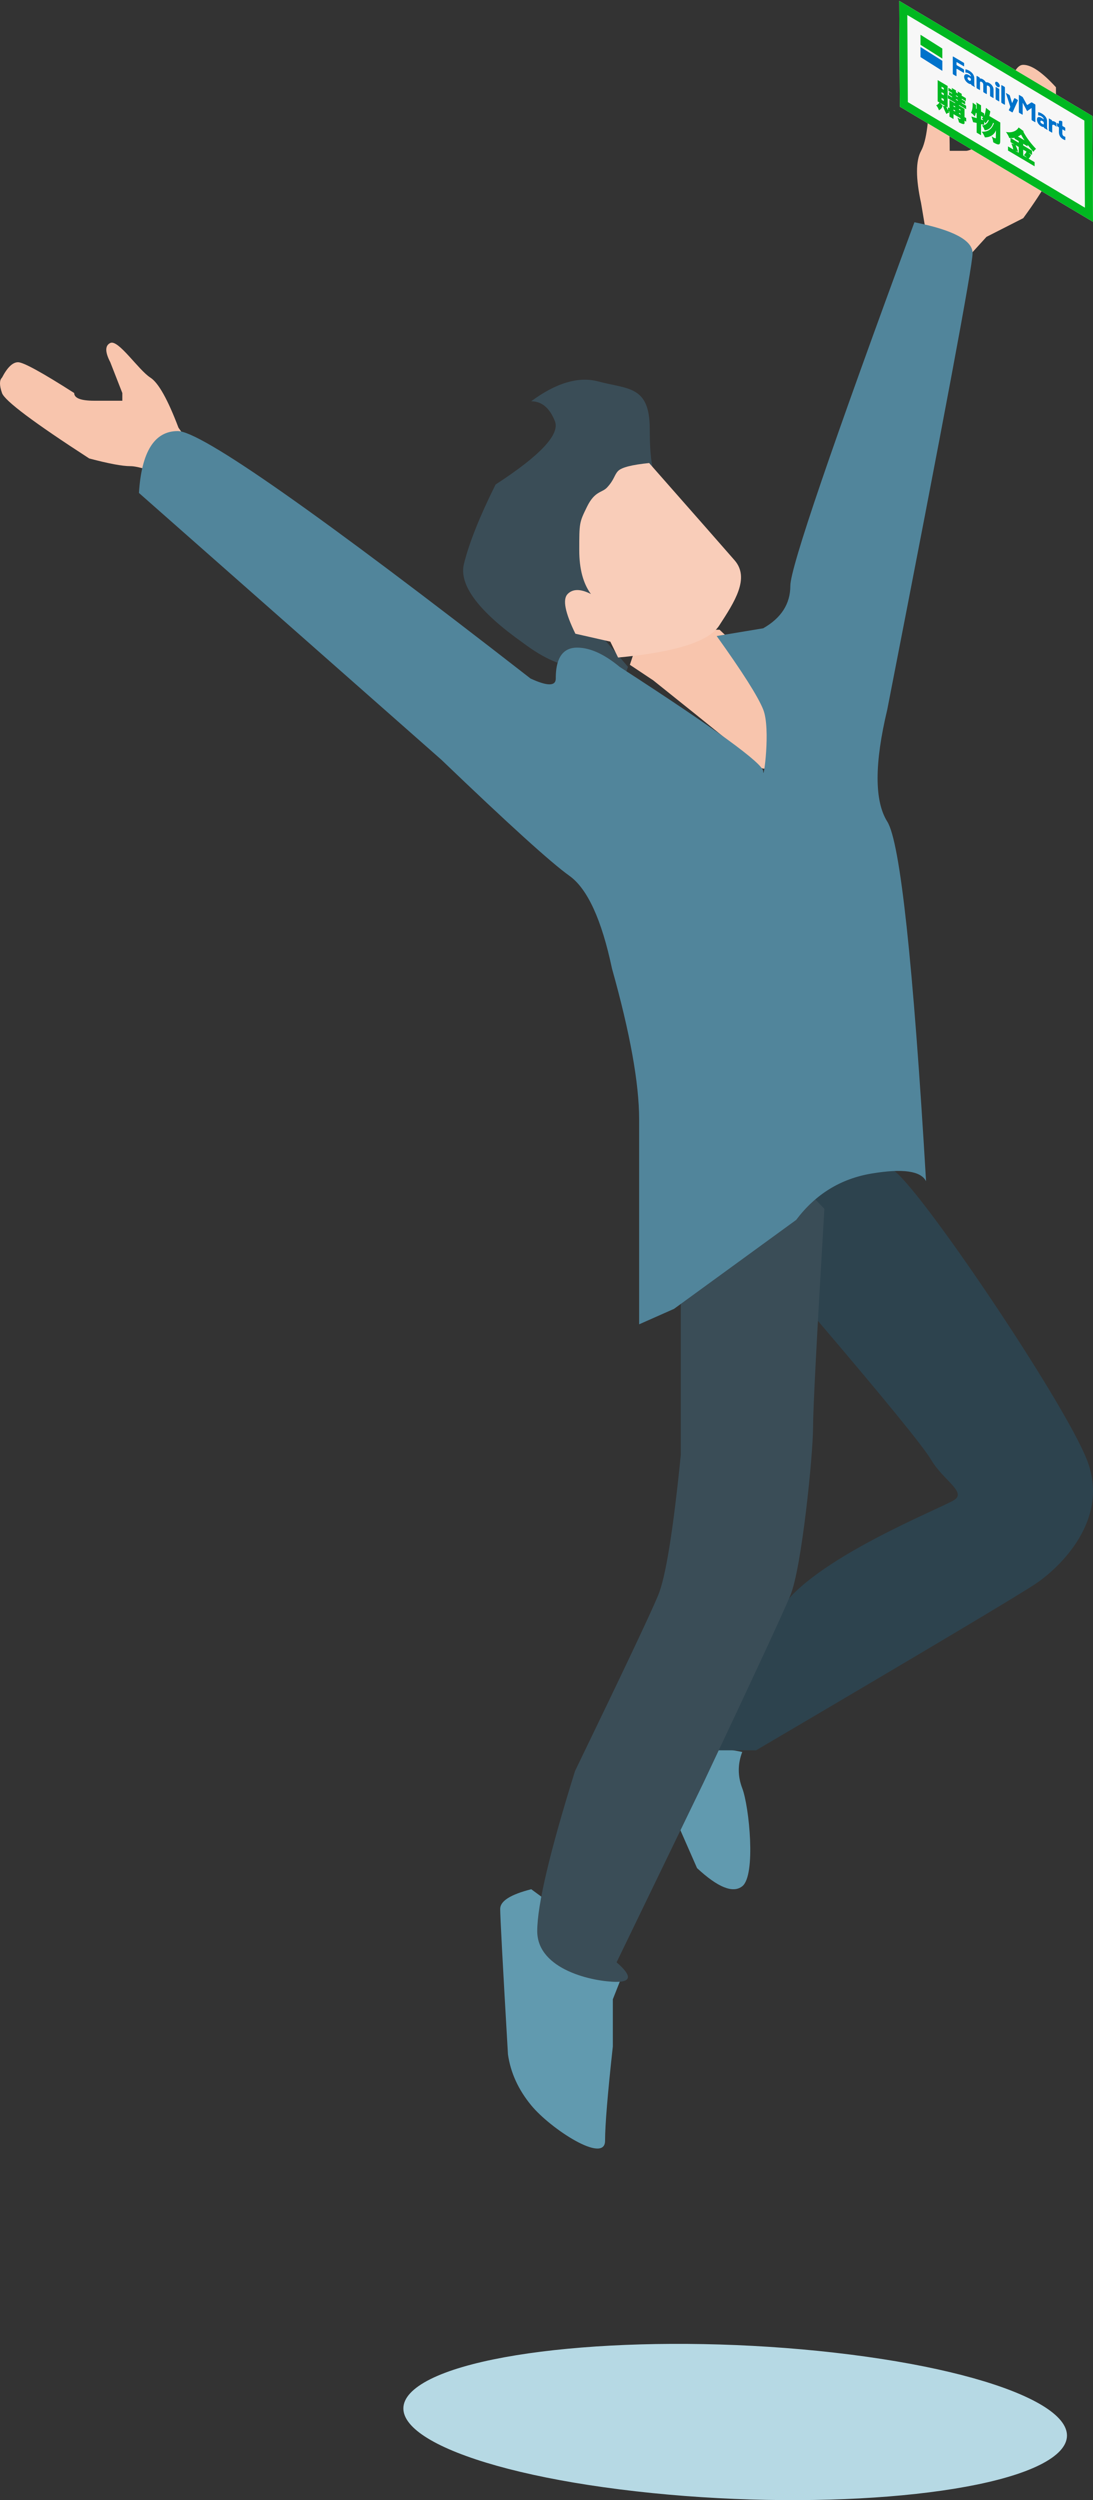 <svg xmlns="http://www.w3.org/2000/svg" xmlns:xlink="http://www.w3.org/1999/xlink" width="84" height="192" viewBox="0 0 84 192">
  <rect x="0" y="0" width="84" height="192" fill="#333333" stroke="none"/>
  <defs>
    <polygon id="l4-5-p-left-1-a" points="0 1.917 0 .019 .832 .019 .832 1.917"/>
    <polygon id="l4-5-p-left-1-b" points=".049 8.192 14.893 17.037 14.844 8.91 0 .065"/>
    <rect id="l4-5-p-left-1-c" width="6.294" height="6.502" x="2.18" y=".813"/>
  </defs>
  <g fill="none" fill-rule="evenodd">
    <path fill="#B6D9E4" d="M64.137,180.676 C50.703,179.149 36.394,180.297 32.179,183.235 C27.959,186.177 35.426,189.798 48.863,191.323 C62.292,192.851 76.606,191.706 80.823,188.763 C85.039,185.822 77.571,182.203 64.137,180.676"/>
    <path fill="#3A4D57" d="M50.542,36.6 L45.986,41.774 L48.264,47.862 L45.378,47.862 L48.264,51.21 L47.505,53.341 C46.694,51.92 45.682,51.21 44.467,51.21 C43.252,51.21 41.834,50.601 40.214,49.384 C36.771,46.949 35.252,44.919 35.657,43.296 C36.062,41.673 36.872,39.644 38.087,37.209 C41.53,34.976 43.049,33.353 42.644,32.339 C42.239,31.324 41.632,30.817 40.821,30.817 C42.745,29.396 44.467,28.889 45.986,29.295 C48.264,29.904 49.935,29.599 49.935,32.947 C49.935,35.179 50.137,36.397 50.542,36.6 Z"/>
    <path fill="#F8C5AD" d="M49.306,48.362 L55.301,48.362 C58.298,51.154 59.797,53.148 59.797,54.344 C59.797,55.541 59.797,56.837 59.797,58.233 C59.197,59.03 58.698,59.23 58.298,58.831 C57.898,58.432 55.201,56.239 50.205,52.25 L48.407,51.054 L49.306,48.362 Z"/>
    <path fill="#F9CDB9" d="M49.889,35.56 C48.568,35.691 47.772,35.894 47.502,36.17 C47.204,36.475 47.217,36.838 46.648,37.445 C46.265,37.852 45.712,37.694 45.115,38.913 C44.518,40.132 44.518,40.132 44.518,42.266 C44.518,43.688 44.816,44.806 45.413,45.619 C44.617,45.212 44.021,45.212 43.623,45.619 C43.225,46.025 43.424,47.041 44.22,48.667 L46.905,49.276 L47.502,50.496 C51.879,50.089 54.465,49.276 55.261,48.057 C56.455,46.228 57.648,44.4 56.455,43.028 C55.659,42.114 53.471,39.624 49.889,35.56 Z"/>
    <path fill="#F8C5AD" d="M70.789 15.606C70.37 13.691 70.37 12.35 70.789 11.584 71.207 10.819 71.417 9.191 71.417 6.702 71.626 5.936 71.94 5.936 72.359 6.702 72.778 7.468 72.987 9.095 72.987 11.584 73.406 11.584 73.825 11.584 74.243 11.584 74.871 11.584 77.384 9.861 77.384 8.712 77.384 7.563 77.698 4.978 78.64 4.978 79.268 4.978 80.106 5.553 81.153 6.702 81.153 9.574 81.153 11.393 81.153 12.159 81.153 12.925 80.315 14.457 78.64 16.754L75.814 18.19 74.243 19.914 71.417 19.339 70.789 15.606zM13.716 32.844C12.894 30.676 12.175 29.395 11.559 29.001 10.634 28.41 9.093 26.044 8.476 26.34 8.065 26.537 8.065 27.03 8.476 27.818L9.401 30.183 9.401 30.775C8.99 30.775 8.271 30.775 7.243 30.775 6.216 30.775 5.702 30.577 5.702 30.183 3.236 28.607 1.798 27.818 1.387 27.818.976 27.818.565 28.212.154 29.001-.051 29.198-.051 29.592.154 30.183.36 30.775 2.594 32.45 6.858 35.209 8.348 35.603 9.401 35.8 10.017 35.8 10.634 35.8 11.867 36.194 13.716 36.983L14.949 34.618 13.716 32.844z"/>
    <g transform="translate(68.05)">
      <g>
        <g transform="matrix(-1 0 0 1 15.95 0)">
          <path fill="#9FA3A4" d="M1.305,1.178 C1.217,1.297 0.797,1.192 0.684,1.109 C0.57,1.026 0.34,0.723 0.226,0.63 C0.111,0.537 0.045,0.516 0.058,0.411 C0.077,0.262 0.16,0.198 0.194,0.038 C0.237,0.093 0.234,0.232 0.364,0.263 C0.502,0.296 0.52,0.2 0.56,0.189 C0.601,0.177 0.733,0.189 0.733,0.189 C0.733,0.189 1.393,1.058 1.305,1.178" transform="translate(5.459 10.569)"/>
          <g transform="translate(4.82 1.586)"/>
          <g transform="matrix(-1 0 0 1 14.893 0)">
            <use fill="#F7F7F7" xlink:href="#l4-5-p-left-1-b"/>
            <path stroke="#00B820" stroke-width=".616" d="M0.356,8.016 L14.582,16.493 L14.537,9.086 L0.311,0.609 L0.356,8.016 Z"/>
          </g>
          <g transform="matrix(-1 0 0 1 13.257 2.673)">
            <path fill="#0072CB" d="M8.526,5.625 C8.472,5.664 8.419,5.702 8.367,5.74 C8.322,5.772 8.273,5.8 8.233,5.839 C8.199,5.872 8.182,5.845 8.154,5.789 C8.071,5.626 7.984,5.463 7.899,5.3 C7.887,5.278 7.875,5.257 7.862,5.234 C7.843,5.245 7.851,5.271 7.851,5.291 C7.851,5.557 7.85,5.823 7.852,6.09 C7.852,6.134 7.842,6.146 7.795,6.115 C7.733,6.075 7.672,6.038 7.61,6.006 C7.561,5.981 7.559,5.955 7.559,5.917 C7.56,5.54 7.56,5.163 7.56,4.786 C7.56,4.738 7.561,4.69 7.56,4.642 C7.559,4.614 7.57,4.61 7.597,4.626 C7.673,4.672 7.75,4.717 7.827,4.761 C7.855,4.778 7.867,4.804 7.881,4.83 C7.974,4.999 8.068,5.168 8.159,5.337 C8.189,5.394 8.206,5.394 8.232,5.377 C8.317,5.32 8.407,5.269 8.491,5.209 C8.524,5.186 8.559,5.187 8.612,5.223 C8.67,5.262 8.727,5.293 8.785,5.326 C8.817,5.344 8.829,5.361 8.829,5.394 C8.828,5.823 8.828,6.252 8.829,6.682 C8.829,6.715 8.817,6.718 8.785,6.698 C8.722,6.659 8.658,6.62 8.595,6.587 C8.546,6.561 8.538,6.534 8.538,6.492 C8.54,6.226 8.539,5.96 8.539,5.693 C8.539,5.675 8.545,5.66 8.526,5.625 Z M4.552,3.357 C4.642,3.342 4.733,3.373 4.833,3.444 C4.892,3.485 4.947,3.534 4.988,3.599 C5.023,3.655 5.043,3.656 5.075,3.649 C5.173,3.628 5.366,3.733 5.474,3.859 C5.574,3.976 5.612,4.091 5.614,4.2 C5.617,4.411 5.614,4.618 5.615,4.828 C5.616,4.861 5.604,4.864 5.572,4.845 C5.511,4.807 5.45,4.771 5.39,4.737 C5.354,4.717 5.345,4.697 5.345,4.664 C5.346,4.509 5.346,4.354 5.346,4.198 C5.345,4.172 5.343,4.143 5.342,4.116 C5.339,4.063 5.321,4.008 5.271,3.96 C5.217,3.91 5.166,3.892 5.12,3.898 C5.097,3.901 5.096,3.924 5.096,3.95 C5.096,4.134 5.095,4.317 5.097,4.503 C5.097,4.549 5.086,4.562 5.037,4.53 C4.984,4.495 4.931,4.464 4.878,4.436 C4.837,4.414 4.825,4.391 4.826,4.352 C4.827,4.196 4.827,4.039 4.826,3.881 C4.826,3.856 4.826,3.831 4.823,3.805 C4.813,3.716 4.768,3.652 4.69,3.611 C4.613,3.572 4.572,3.593 4.572,3.672 C4.572,3.846 4.571,4.02 4.573,4.195 C4.574,4.245 4.557,4.25 4.511,4.22 C4.462,4.187 4.412,4.157 4.363,4.133 C4.316,4.109 4.306,4.083 4.307,4.04 C4.308,3.761 4.309,3.482 4.306,3.201 C4.306,3.148 4.323,3.144 4.372,3.177 C4.407,3.202 4.444,3.222 4.48,3.241 C4.526,3.264 4.564,3.289 4.552,3.357 Z M2.482,2.336 C2.482,2.125 2.483,1.915 2.481,1.703 C2.481,1.664 2.49,1.655 2.532,1.68 C2.789,1.833 3.045,1.984 3.301,2.133 C3.341,2.156 3.356,2.176 3.354,2.216 C3.351,2.269 3.35,2.325 3.353,2.382 C3.356,2.423 3.343,2.429 3.303,2.404 C3.142,2.307 2.981,2.215 2.82,2.118 C2.779,2.093 2.761,2.091 2.765,2.139 C2.769,2.185 2.768,2.229 2.765,2.271 C2.763,2.31 2.777,2.331 2.817,2.354 C2.97,2.442 3.123,2.536 3.276,2.623 C3.334,2.655 3.35,2.683 3.345,2.735 C3.341,2.782 3.342,2.832 3.345,2.884 C3.348,2.928 3.331,2.927 3.292,2.904 C3.139,2.812 2.986,2.725 2.833,2.631 C2.775,2.595 2.763,2.608 2.764,2.662 C2.768,2.823 2.765,2.98 2.767,3.14 C2.767,3.181 2.755,3.187 2.715,3.161 C2.655,3.123 2.596,3.088 2.537,3.057 C2.493,3.033 2.481,3.011 2.481,2.968 C2.483,2.759 2.482,2.547 2.482,2.336 Z M7.046,5.239 C7.087,5.144 7.128,5.051 7.167,4.957 C7.214,4.845 7.213,4.844 7.356,4.928 C7.501,5.014 7.5,5.012 7.449,5.125 C7.328,5.392 7.208,5.659 7.089,5.928 C7.075,5.961 7.055,5.964 7.013,5.937 C6.955,5.9 6.897,5.866 6.839,5.834 C6.794,5.81 6.777,5.79 6.798,5.752 C6.832,5.693 6.86,5.628 6.891,5.566 C6.903,5.545 6.902,5.519 6.89,5.483 C6.785,5.163 6.683,4.844 6.577,4.524 C6.559,4.469 6.565,4.459 6.612,4.489 C6.673,4.528 6.735,4.566 6.796,4.598 C6.84,4.62 6.86,4.65 6.874,4.698 C6.92,4.856 6.968,5.015 7.016,5.174 C7.022,5.193 7.025,5.213 7.046,5.239 Z M10.639,7.15 C10.641,7.112 10.626,7.089 10.589,7.072 C10.573,7.065 10.558,7.052 10.543,7.045 C10.508,7.029 10.494,7.007 10.496,6.972 C10.498,6.918 10.498,6.864 10.495,6.808 C10.493,6.766 10.51,6.768 10.547,6.789 C10.638,6.843 10.646,6.846 10.637,6.75 C10.624,6.622 10.655,6.57 10.78,6.606 C10.904,6.642 10.9,6.627 10.9,6.761 C10.9,6.823 10.902,6.887 10.899,6.948 C10.898,6.984 10.908,7.006 10.947,7.027 C10.993,7.051 11.04,7.081 11.086,7.107 C11.113,7.123 11.125,7.14 11.124,7.168 C11.123,7.227 11.122,7.287 11.123,7.348 C11.124,7.381 11.109,7.38 11.081,7.362 C11.035,7.334 10.989,7.309 10.943,7.28 C10.91,7.259 10.899,7.265 10.9,7.298 C10.901,7.395 10.899,7.489 10.901,7.586 C10.903,7.699 10.977,7.797 11.078,7.815 C11.13,7.824 11.131,7.842 11.13,7.883 C11.127,7.938 11.128,7.995 11.129,8.053 C11.13,8.084 11.119,8.094 11.089,8.082 C10.995,8.045 10.901,7.998 10.811,7.908 C10.684,7.782 10.648,7.649 10.639,7.52 C10.635,7.457 10.639,7.398 10.639,7.338 C10.638,7.275 10.637,7.211 10.639,7.15 Z M6.487,4.702 C6.487,4.911 6.486,5.119 6.488,5.33 C6.489,5.372 6.478,5.383 6.432,5.352 C6.378,5.317 6.324,5.285 6.271,5.257 C6.223,5.232 6.21,5.209 6.211,5.164 C6.212,4.827 6.211,4.489 6.211,4.152 C6.211,4.067 6.213,3.984 6.211,3.898 C6.21,3.861 6.221,3.852 6.261,3.878 C6.319,3.914 6.377,3.949 6.434,3.98 C6.477,4.003 6.488,4.025 6.488,4.064 C6.486,4.276 6.487,4.489 6.487,4.702 Z M10.118,6.641 C10.194,6.611 10.281,6.641 10.378,6.712 C10.43,6.749 10.459,6.785 10.455,6.844 C10.45,6.915 10.454,6.992 10.454,7.077 C10.398,7.009 10.345,6.964 10.287,6.934 C10.178,6.875 10.123,6.898 10.123,7.007 C10.123,7.164 10.122,7.32 10.123,7.478 C10.124,7.515 10.114,7.524 10.076,7.5 C10.017,7.463 9.959,7.429 9.9,7.396 C9.871,7.38 9.86,7.363 9.86,7.333 C9.861,7.04 9.861,6.748 9.861,6.454 C9.86,6.421 9.874,6.419 9.904,6.438 C9.948,6.465 9.991,6.492 10.034,6.515 C10.086,6.542 10.127,6.571 10.118,6.641 Z M6.051,4.642 C6.051,4.785 6.05,4.927 6.052,5.071 C6.052,5.113 6.043,5.126 5.997,5.096 C5.938,5.057 5.879,5.024 5.82,4.991 C5.787,4.973 5.774,4.952 5.774,4.92 C5.775,4.627 5.775,4.334 5.774,4.04 C5.774,4.003 5.791,4.004 5.825,4.025 C5.884,4.061 5.943,4.097 6.002,4.129 C6.041,4.15 6.052,4.171 6.052,4.208 C6.05,4.352 6.051,4.497 6.051,4.642 Z M6.092,3.92 C6.092,4.021 6.01,4.054 5.909,3.993 C5.814,3.936 5.736,3.811 5.734,3.714 C5.733,3.613 5.815,3.575 5.914,3.632 C6.006,3.685 6.091,3.824 6.092,3.92 Z M4.133,3.779 C4.133,3.851 4.139,3.924 4.187,4.025 C4.094,3.97 4.013,3.923 3.932,3.874 C3.923,3.869 3.908,3.856 3.907,3.851 C3.891,3.773 3.858,3.791 3.826,3.786 C3.675,3.763 3.493,3.611 3.411,3.442 C3.271,3.153 3.404,2.935 3.65,3.053 C3.713,3.083 3.777,3.118 3.839,3.171 C3.85,3.181 3.862,3.195 3.871,3.19 C3.881,3.184 3.872,3.164 3.868,3.15 C3.849,3.083 3.803,3.038 3.754,3.002 C3.666,2.936 3.584,2.911 3.505,2.9 C3.49,2.899 3.478,2.907 3.454,2.887 C3.454,2.815 3.454,2.743 3.454,2.671 C3.454,2.646 3.468,2.646 3.488,2.651 C3.621,2.686 3.756,2.749 3.895,2.865 C4.041,2.987 4.131,3.16 4.133,3.33 C4.134,3.481 4.133,3.63 4.133,3.779 Z M9.725,7.075 C9.725,7.146 9.732,7.22 9.781,7.32 C9.688,7.265 9.606,7.217 9.524,7.169 C9.513,7.162 9.499,7.152 9.496,7.138 C9.483,7.081 9.46,7.082 9.428,7.08 C9.258,7.068 9.033,6.865 8.974,6.663 C8.898,6.406 8.99,6.223 9.261,6.357 C9.32,6.386 9.38,6.42 9.438,6.473 C9.468,6.5 9.472,6.486 9.464,6.458 C9.452,6.411 9.427,6.37 9.388,6.333 C9.283,6.234 9.184,6.204 9.091,6.195 C9.043,6.191 9.042,6.172 9.043,6.133 C9.045,6.085 9.046,6.036 9.043,5.986 C9.041,5.945 9.055,5.939 9.09,5.949 C9.216,5.985 9.341,6.042 9.471,6.148 C9.627,6.274 9.724,6.448 9.725,6.615 C9.726,6.769 9.725,6.921 9.725,7.075 Z"/>
            <path fill="#FFF" d="M3.828 3.545C3.77 3.533 3.711 3.51 3.658 3.437 3.593 3.35 3.605 3.257 3.679 3.26 3.734 3.262 3.79 3.298 3.847 3.355 3.892 3.4 3.864 3.425 3.872 3.454M9.262 6.776C9.195 6.694 9.203 6.59 9.273 6.592 9.303 6.592 9.336 6.603 9.372 6.625 9.457 6.679 9.472 6.702 9.472 6.791 9.471 6.834 9.483 6.887 9.429 6.878"/>
            <path fill="#0072CB" d="M0.015,1.72 C0,1.711 0,1.711 0,1.69 C0,1.445 0,1.2 1.07509077e-07,0.955 C-1.9798074e-05,0.94 0.003,0.939 0.013,0.945 C0.563,1.293 1.113,1.641 1.663,1.988 C1.682,2 1.679,1.996 1.679,2.019 C1.679,2.263 1.679,2.507 1.679,2.751 C1.679,2.771 1.679,2.771 1.664,2.762 C1.389,2.589 1.115,2.415 0.84,2.241"/>
            <path fill="#00B820" d="M0.013,0.775 C0.003,0.769 1.55462167e-05,0.763 3.10096167e-05,0.749 C0,0.504 0,0.259 8.28165867e-08,0.014 C-1.75896406e-05,-0.001 0.003,-0.003 0.013,0.004 C0.563,0.351 1.113,0.698 1.662,1.046 C1.677,1.055 1.677,1.055 1.677,1.075 C1.677,1.319 1.677,1.563 1.677,1.807 C1.677,1.823 1.674,1.825 1.663,1.818 C1.388,1.643 1.113,1.47 0.838,1.296"/>
          </g>
        </g>
        <path fill="#00B820" d="M5.23,8.765 L5.23,9.14 L4.918,8.956 L4.921,8.582 L4.839,8.533 C4.862,8.578 4.885,8.615 4.911,8.657 C4.834,8.65 4.765,8.683 4.686,8.756 C4.579,8.559 4.479,8.336 4.423,8.128 C4.484,8.135 4.538,8.133 4.594,8.14 L4.196,7.899 L4.395,8.111 C4.357,8.279 4.247,8.399 4.109,8.468 C4.069,8.324 3.969,8.169 3.898,8.087 C4.007,8.043 4.089,7.963 4.15,7.872 L4.012,7.79 L4.012,6.15 L4.778,6.604 L4.778,8.244 L4.678,8.185 C4.712,8.283 4.763,8.397 4.804,8.465 L4.804,8.238 L4.918,8.307 L4.918,7.675 L5.352,7.93 L5.352,7.883 L4.801,7.556 L4.801,7.293 L5.12,7.482 L5.12,7.422 L4.883,7.281 L4.883,7.062 L5.12,7.2 L5.12,7.143 L4.839,6.977 L4.839,6.745 L5.12,6.911 L5.12,6.848 C5.12,6.812 5.084,6.799 5.084,6.77 C5.084,6.749 5.107,6.76 5.13,6.774 L5.419,6.945 L5.419,7.088 L5.564,7.174 L5.564,7.101 C5.564,7.08 5.533,7.065 5.533,7.039 C5.533,7.018 5.551,7.023 5.574,7.037 L5.858,7.205 L5.858,7.348 L6.177,7.537 L6.177,7.77 L5.863,7.583 L5.863,7.641 L6.126,7.797 L6.126,8.018 L5.863,7.862 L5.863,7.922 L6.2,8.122 L6.2,8.383 L5.653,8.059 L5.653,8.109 L6.077,8.362 L6.077,8.994 L6.205,9.069 L6.205,9.343 L6.077,9.267 L6.077,9.45 C6.077,9.502 6.051,9.534 5.99,9.529 C5.891,9.519 5.766,9.458 5.651,9.395 C5.625,9.276 5.592,9.155 5.528,9.023 C5.602,9.069 5.671,9.115 5.745,9.141 C5.758,9.143 5.763,9.133 5.766,9.119 L5.766,9.083 L5.23,8.765 Z M4.482,7.318 L4.482,7.177 L4.311,7.075 L4.311,7.216 L4.482,7.318 Z M4.482,7.766 L4.482,7.612 L4.311,7.511 L4.311,7.665 L4.482,7.766 Z M4.482,6.898 L4.482,6.757 L4.311,6.656 L4.311,6.796 L4.482,6.898 Z M5.355,8.247 L5.355,8.177 L5.23,8.103 L5.23,8.173 L5.355,8.247 Z M5.355,8.565 L5.355,8.487 L5.23,8.413 L5.23,8.491 L5.355,8.565 Z M5.766,8.491 L5.766,8.42 L5.653,8.354 L5.653,8.424 L5.766,8.491 Z M5.766,8.809 L5.766,8.731 L5.653,8.664 L5.653,8.742 L5.766,8.809 Z M5.564,7.406 L5.416,7.319 L5.416,7.376 L5.564,7.464 L5.564,7.406 Z M5.564,7.685 L5.416,7.598 L5.416,7.658 L5.564,7.745 L5.564,7.685 Z M7.723,8.282 L8.057,8.548 C8.042,8.68 8.014,8.794 7.981,8.907 L8.826,9.408 L8.82,10.852 C8.82,10.972 8.792,11.099 8.678,11.094 C8.552,11.087 8.42,11.006 8.282,10.924 C8.269,10.799 8.244,10.649 8.162,10.478 C8.251,10.531 8.356,10.6 8.443,10.628 C8.486,10.633 8.476,10.609 8.481,10.57 L8.494,10.007 C8.351,10.365 8.019,10.552 7.644,10.551 C7.588,10.408 7.475,10.203 7.399,10.114 C7.978,10.147 8.205,9.817 8.336,9.47 L8.272,9.434 C8.172,9.772 7.95,9.987 7.629,10.007 C7.578,9.891 7.539,9.764 7.414,9.627 C7.685,9.639 7.884,9.423 7.937,9.233 L7.884,9.202 C7.833,9.304 7.751,9.426 7.667,9.477 C7.641,9.431 7.613,9.367 7.585,9.325 L7.585,9.585 C7.504,9.573 7.427,9.554 7.345,9.537 L7.345,10.384 L7.008,10.185 L7.008,9.442 C6.924,9.423 6.82,9.397 6.738,9.383 C6.695,9.245 6.649,9.085 6.605,8.947 C6.743,8.997 6.871,9.029 7.008,9.076 L7.008,8.696 L6.94,8.655 C6.929,8.766 6.899,8.839 6.855,8.944 C6.746,8.782 6.674,8.73 6.572,8.659 C6.712,8.405 6.7,8.137 6.702,7.886 L6.962,8.071 C6.962,8.155 6.965,8.255 6.96,8.338 L7.008,8.367 L7.008,7.963 C7.008,7.934 6.968,7.928 6.968,7.892 C6.968,7.855 7.016,7.892 7.042,7.907 L7.345,8.087 L7.345,8.567 L7.583,8.708 L7.583,8.901 C7.667,8.731 7.703,8.51 7.723,8.282 Z M7.514,8.995 L7.343,8.894 L7.345,9.185 L7.524,9.233 C7.496,9.191 7.45,9.132 7.404,9.084 C7.45,9.057 7.483,9.032 7.514,8.995 Z M11.462,12.455 L11.462,12.773 L9.418,11.561 L9.418,11.243 L9.823,11.483 C9.803,11.331 9.734,11.151 9.67,11.015 L9.91,11.097 L9.611,10.915 L9.611,10.602 C9.573,10.6 9.553,10.601 9.514,10.596 C9.466,10.45 9.372,10.285 9.262,10.134 C9.721,10.231 10.099,10.046 10.234,9.787 L10.622,10.077 L10.594,10.112 C10.849,10.605 11.219,11.065 11.574,11.437 C11.492,11.49 11.423,11.567 11.38,11.658 C11.219,11.495 11.074,11.307 10.923,11.121 L10.923,11.241 L10.584,11.04 L10.584,11.17 L11.263,11.573 L11.263,11.894 L10.997,11.736 L11.189,11.907 C11.133,12.007 11.087,12.113 11.002,12.183 L11.462,12.455 Z M10.239,10.966 L10.239,10.836 L9.92,10.647 L9.92,10.576 C9.834,10.603 9.726,10.61 9.624,10.596 L10.239,10.966 Z M10.239,11.73 L10.239,11.287 L9.997,11.143 C10.076,11.315 10.15,11.489 10.188,11.656 C10.114,11.622 10.053,11.596 9.987,11.575 L10.239,11.73 Z M10.183,10.482 L10.691,10.783 C10.579,10.625 10.469,10.429 10.418,10.334 C10.346,10.396 10.27,10.439 10.183,10.482 Z M10.836,11.641 L10.586,11.493 L10.586,11.936 L10.88,12.11 C10.808,12.036 10.724,11.971 10.645,11.911 C10.722,11.828 10.801,11.737 10.836,11.641 Z"/>
      </g>
    </g>
    <path fill="#619AAF" d="M40.829 145.086C39.237 145.489 38.441 145.992 38.441 146.595 38.441 147.199 38.64 150.921 39.038 157.763 39.237 159.171 39.834 160.479 40.829 161.686 42.321 163.497 46.501 166.214 46.501 164.403 46.501 163.196 46.7 160.781 47.098 157.159L47.098 153.537 47.695 152.028 44.113 147.501 40.829 145.086zM57.044 134.543C56.688 135.473 56.688 136.402 57.044 137.331 57.578 138.725 58.113 144.022 57.044 144.858 56.331 145.416 55.173 144.951 53.57 143.464L51.966 139.815 52.501 133.707 57.044 134.543z"/>
    <path fill="#2D434E" d="M62.593,101.125 C67.979,107.437 70.971,111.103 71.569,112.121 C72.467,113.648 74.262,114.564 73.365,115.175 C72.467,115.786 62.294,119.757 59.9,123.728 C58.304,126.375 56.609,129.429 54.814,132.891 L54.814,134.418 L58.105,134.418 C71.27,126.68 78.451,122.404 79.648,121.59 C81.443,120.368 85.333,116.702 83.538,112.121 C81.743,107.539 70.373,90.74 68.577,89.824 C67.38,89.213 64.887,89.925 61.097,91.962 L59.9,99.292 L62.593,101.125 Z"/>
    <path fill="#3A4D57" d="M63.356,92.833 C62.775,102.628 62.485,108.224 62.485,109.623 C62.485,111.722 61.614,120.417 60.743,122.516 C60.162,123.915 57.936,128.712 54.064,136.907 L47.386,150.699 C48.547,151.699 48.547,152.198 47.386,152.198 C45.644,152.198 41.288,151.299 41.288,148.301 C41.288,146.302 42.256,142.204 44.192,136.008 C47.87,128.412 49.999,123.915 50.58,122.516 C51.161,121.117 51.741,117.519 52.322,111.722 L52.322,100.929 L52.322,96.731 L61.614,91.034 L63.356,92.833 Z"/>
    <path fill="#51859B" d="M47.629,51.219 C54.979,55.971 58.654,58.643 58.654,59.237 C58.654,60.128 59.25,55.971 58.654,54.486 C58.257,53.496 57.065,51.615 55.078,48.844 L58.654,48.25 C60.045,47.458 60.74,46.369 60.74,44.983 C60.74,43.597 63.919,34.293 70.276,17.069 C73.256,17.663 74.746,18.455 74.746,19.445 C74.746,20.435 72.561,32.115 68.19,54.486 C67.197,58.643 67.197,61.514 68.19,63.098 C69.183,64.682 70.177,73.887 71.17,90.715 C70.773,89.923 69.382,89.725 66.998,90.121 C64.614,90.517 62.677,91.705 61.187,93.685 L51.801,100.515 L49.119,101.703 C49.119,93.982 49.119,88.735 49.119,85.964 C49.119,83.192 48.423,79.332 47.033,74.382 C46.238,70.621 45.145,68.245 43.755,67.255 C42.364,66.265 39.086,63.296 33.921,58.346 L10.678,37.856 C10.877,34.689 11.87,33.105 13.658,33.105 C15.446,33.105 24.485,39.44 40.775,52.11 C42.066,52.704 42.712,52.704 42.712,52.11 C42.712,51.219 42.861,49.735 44.351,49.735 C45.344,49.735 46.437,50.23 47.629,51.219 Z"/>
  </g>
</svg>

